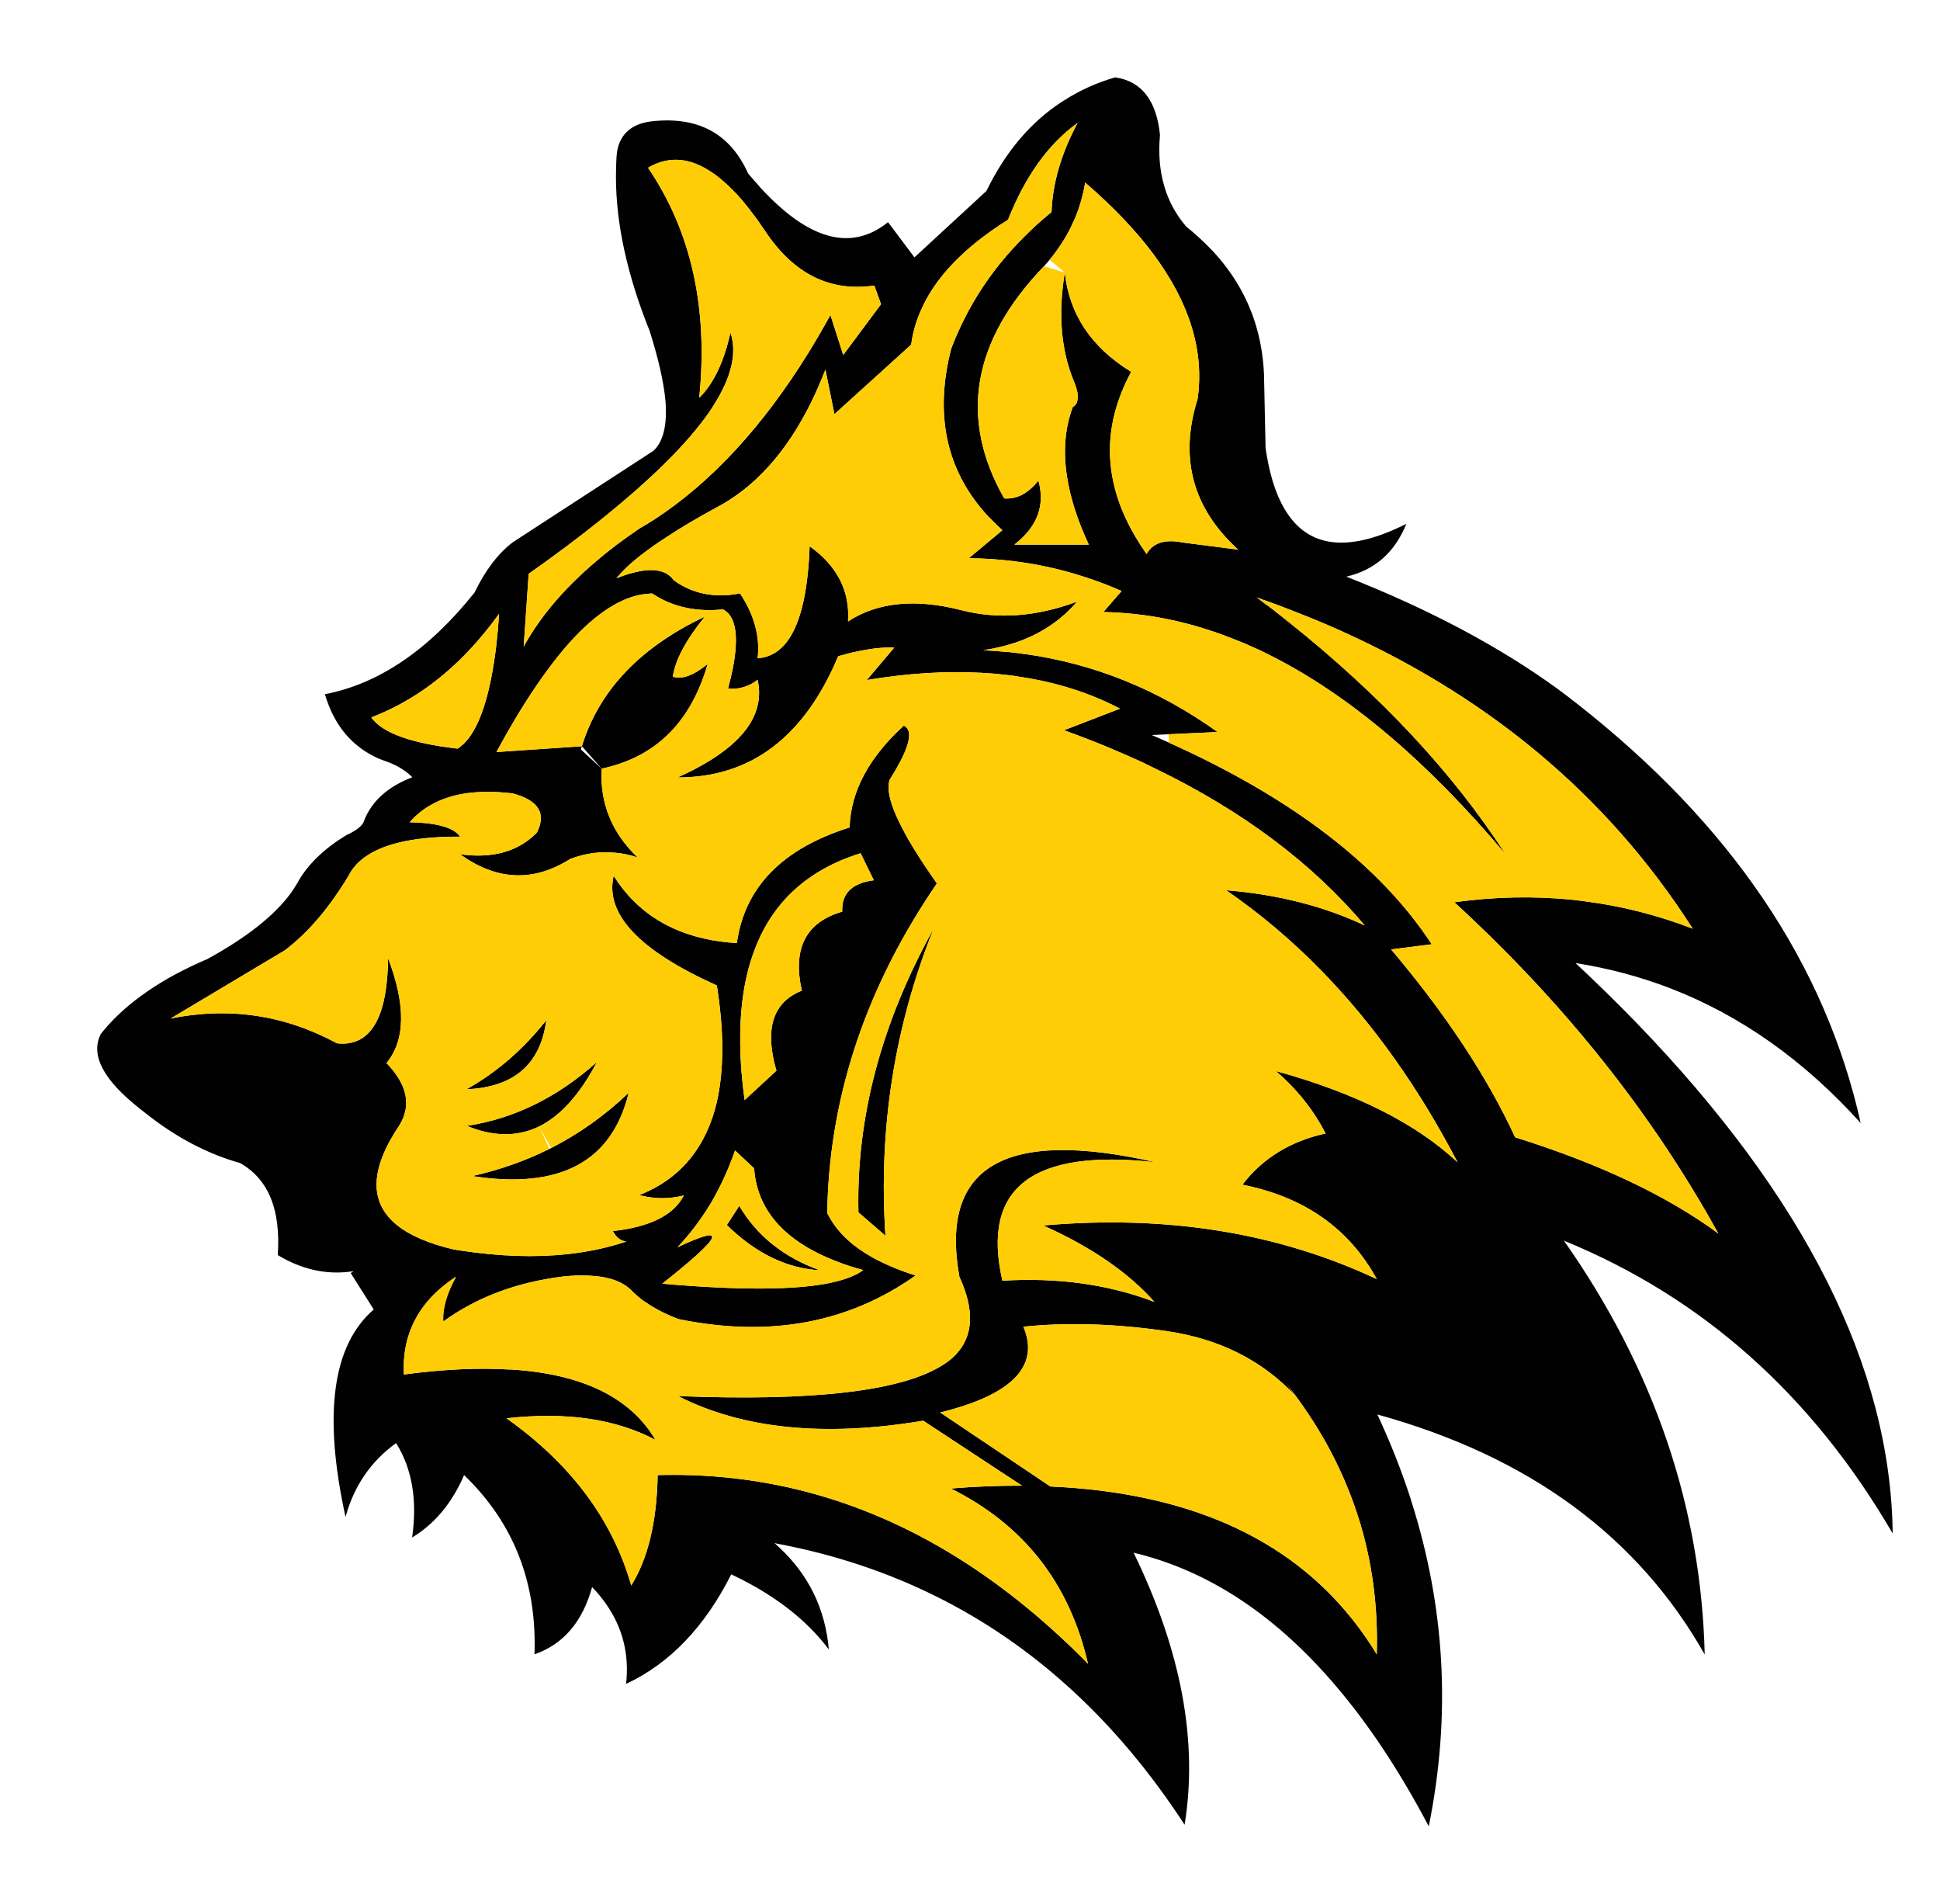 <?xml version="1.0" encoding="utf-8"?>
<!-- Generator: Adobe Illustrator 16.0.0, SVG Export Plug-In . SVG Version: 6.00 Build 0)  -->
<!DOCTYPE svg PUBLIC "-//W3C//DTD SVG 1.1//EN" "http://www.w3.org/Graphics/SVG/1.1/DTD/svg11.dtd">
<svg version="1.1" id="Layer_1" xmlns="http://www.w3.org/2000/svg" xmlns:xlink="http://www.w3.org/1999/xlink" x="0px" y="0px"
	 width="316.667px" height="310.667px" viewBox="0 0 316.667 310.667" enable-background="new 0 0 316.667 310.667"
	 xml:space="preserve">
<g>
	<path fill="#010101" d="M182.033,12.625c4.309,0.632,6.747,3.766,7.313,9.401c-0.545,6.027,0.893,11.022,4.309,14.982
		c0.696,0.544,1.36,1.11,1.992,1.698c6.723,6.049,10.282,13.502,10.674,22.36l0.26,12.078c0.066,0.413,0.131,0.815,0.196,1.207
		c0.697,4.09,1.861,7.301,3.493,9.628c3.83,5.55,10.26,6.05,19.291,1.502c-1.893,4.678-5.157,7.552-9.792,8.617
		c0.022,0,0.044,0.01,0.065,0.033c13.47,5.309,24.938,11.402,34.404,18.278c1.065,0.783,2.121,1.589,3.166,2.416
		c25.09,19.649,40.529,42.465,46.318,68.448c-9.205-10.206-19.541-17.529-31.01-21.968c-4.963-1.915-10.142-3.298-15.537-4.146
		c3.459,3.241,6.757,6.473,9.89,9.693c27.593,28.529,41.552,56.327,41.88,83.398c-13.166-22.609-31.054-38.539-53.662-47.787
		c14.73,20.979,22.391,43.488,22.979,67.533c-10.924-19.301-28.735-32.356-53.434-39.168c2.088,4.481,3.875,8.986,5.354,13.514
		c0.021,0.066,0.043,0.13,0.065,0.195c0.021,0.109,0.053,0.228,0.098,0.359c5.57,17.387,6.529,35.1,2.873,53.141
		c-4.658-8.836-9.641-16.387-14.95-22.654c-9.923-11.75-20.999-19.084-33.229-22c7.77,15.973,10.543,30.771,8.324,44.392
		c-5.57-8.551-11.794-15.961-18.671-22.228c-13.339-12.166-29.105-20.01-47.297-23.535c-0.13-0.021-0.261-0.043-0.392-0.064
		c-0.13-0.043-0.261-0.076-0.392-0.099c-0.066,0-0.13-0.011-0.196-0.032c0.044,0.043,0.099,0.088,0.163,0.131
		c0.087,0.086,0.175,0.174,0.262,0.26c0.087,0.066,0.185,0.154,0.293,0.262c4.853,4.482,7.572,10.054,8.16,16.713
		c-2.938-3.939-6.984-7.377-12.143-10.314c-0.108-0.064-0.217-0.121-0.327-0.164l-0.032-0.033c-1.088-0.608-2.23-1.196-3.428-1.762
		c-4.329,8.596-10.053,14.557-17.168,17.887c0.543-4.83-0.555-9.193-3.297-13.088c-0.652-0.937-1.403-1.84-2.251-2.711
		c-1.567,5.681-4.701,9.336-9.401,10.969c0.414-11.73-3.416-21.479-11.489-29.247c-1.98,4.569-4.81,7.965-8.487,10.185
		c0.87-6.093,0-11.229-2.611-15.406c-4.112,2.959-6.865,6.975-8.258,12.045c-3.677-16.734-2.143-28.019,4.602-33.851l-3.753-5.94
		l0.49-0.326c-0.196,0.021-0.402,0.054-0.621,0.098c-4.025,0.501-7.953-0.402-11.783-2.71c0.521-7.397-1.524-12.401-6.136-15.015
		c-5.268-1.479-10.326-4.125-15.179-7.932c-0.413-0.326-0.827-0.654-1.24-0.979c-5.941-4.68-8.052-8.727-6.333-12.143
		c0.174-0.219,0.349-0.436,0.522-0.654c3.851-4.568,9.478-8.432,16.875-11.586c6.398-3.503,10.936-7.083,13.612-10.739
		c0.392-0.544,0.739-1.078,1.045-1.6l0.064-0.098c0.022-0.044,0.044-0.087,0.065-0.131c0.023-0.043,0.043-0.087,0.066-0.13
		c1.632-2.829,4.254-5.343,7.866-7.541c0.436-0.195,0.815-0.391,1.142-0.587c1.001-0.587,1.578-1.174,1.73-1.762
		c1.24-3.177,3.863-5.538,7.866-7.083c-0.892-0.913-2.078-1.687-3.557-2.318c-0.283-0.109-0.577-0.217-0.882-0.326
		c-0.305-0.109-0.598-0.217-0.88-0.326c-4.461-1.915-7.443-5.441-8.944-10.576c8.813-1.698,16.952-7.226,24.415-16.582
		c1.785-3.677,3.873-6.419,6.267-8.226l22.948-14.917c1.61-1.5,2.263-4.211,1.958-8.128c-0.284-3.089-1.154-6.931-2.612-11.522
		c-0.151-0.347-0.293-0.696-0.424-1.044c-3.59-9.269-5.266-17.768-5.026-25.492c0-0.349,0.01-0.697,0.033-1.046
		c0.021-0.543,0.065-1.088,0.131-1.632c0.064-0.369,0.152-0.717,0.26-1.043c0.763-2.219,2.535-3.503,5.321-3.851
		c7.594-0.871,12.861,1.958,15.797,8.485c0.61,0.741,1.22,1.438,1.829,2.09v0.033c1.263,1.393,2.503,2.61,3.721,3.655
		c6.441,5.549,12.208,6.278,17.3,2.187l4.309,5.744l11.751-10.837c3.09-6.354,7.181-11.195,12.272-14.524h0.033
		c0.064-0.064,0.141-0.12,0.229-0.163c0.021-0.021,0.054-0.043,0.098-0.065l0.032-0.033h0.032
		C176.234,14.749,179.007,13.496,182.033,12.625z M167.181,38.641c1.371-1.393,2.85-2.73,4.439-4.015c0-0.065,0.01-0.13,0.031-0.196
		c0.197-4.656,1.611-9.443,4.244-14.362c-4.723,3.374-8.508,8.639-11.359,15.798c-7.16,4.483-11.903,9.423-14.232,14.82
		c-0.804,1.807-1.327,3.656-1.566,5.55l-12.534,11.357l-1.469-7.278c-0.74,1.893-1.522,3.688-2.35,5.386
		c-4.025,8.116-9.162,13.816-15.406,17.104c-3.177,1.719-5.931,3.351-8.258,4.896c-0.784,0.5-1.524,1-2.22,1.5
		c-2.655,1.872-4.613,3.592-5.876,5.158c3.766-1.479,6.508-1.719,8.227-0.718c0.412,0.24,0.771,0.566,1.077,0.978
		c0.064,0.066,0.141,0.132,0.228,0.197c2.459,1.719,5.278,2.492,8.455,2.317c0.696-0.064,1.424-0.163,2.186-0.293
		c2.33,3.524,3.287,7.05,2.873,10.575c2.286-0.152,4.114-1.403,5.485-3.753c1.762-3.024,2.763-7.866,3.002-14.524
		c4.505,3.22,6.595,7.311,6.269,12.271c4.831-3.154,11.01-3.764,18.541-1.827c5.94,1.523,12.218,1.055,18.833-1.403
		c-2.437,2.873-5.538,5.015-9.303,6.43c-1.85,0.674-3.851,1.174-6.006,1.5c1.328,0.066,2.645,0.165,3.951,0.294
		c0.064,0,0.129,0,0.195,0c0.848,0.087,1.708,0.196,2.578,0.326c0.021,0,0.055,0,0.099,0c11.338,1.588,21.815,5.832,31.435,12.729
		l-10.707,0.489c0.021,0,0.033,0.012,0.033,0.033c0.87,0.371,1.739,0.751,2.61,1.143c0.022,0,0.056,0.01,0.099,0.033l0.032,0.033
		c20.173,9.073,34.47,20.041,42.89,32.902l-6.627,0.848c8.901,10.512,15.646,20.729,20.238,30.65
		c0.066,0.021,0.131,0.043,0.196,0.064c13.644,4.286,24.633,9.499,32.968,15.635c-7.684-13.927-17.158-27.06-28.43-39.397
		l-0.033-0.033c-0.043-0.065-0.086-0.12-0.131-0.163c-0.043-0.021-0.075-0.044-0.098-0.066c-0.021-0.043-0.043-0.076-0.065-0.096
		c-0.021-0.023-0.043-0.033-0.063-0.033c-0.022-0.022-0.033-0.043-0.033-0.066c-4.461-4.852-9.205-9.584-14.231-14.198
		c6.593-0.915,13.067-1.045,19.422-0.392c0.609,0.065,1.22,0.142,1.828,0.229c6.007,0.761,11.892,2.252,17.658,4.471
		c-14.079-22-34.011-38.549-59.798-49.646c-1.785-0.761-3.58-1.492-5.387-2.188c-1.545-0.609-3.11-1.197-4.699-1.763h-0.033
		c-0.414-0.152-0.827-0.305-1.241-0.457c0.5,0.391,1.013,0.783,1.535,1.175c0.021,0,0.054,0.021,0.099,0.065h0.032
		c0.413,0.326,0.827,0.642,1.24,0.946c0.021,0.023,0.053,0.055,0.098,0.099c0.371,0.282,0.74,0.566,1.109,0.848
		c0.022,0.021,0.044,0.044,0.065,0.065l0.033,0.032c0.305,0.24,0.619,0.491,0.946,0.751c0.022,0.023,0.055,0.043,0.099,0.066
		l0.032,0.033c14.95,11.925,26.722,24.535,35.317,37.831c-12.752-15.145-25.504-25.939-38.256-32.38
		c-0.369-0.195-0.74-0.38-1.109-0.556c-0.436-0.194-0.85-0.391-1.241-0.586c-0.479-0.218-0.946-0.425-1.403-0.621
		c-0.521-0.24-1.043-0.458-1.566-0.653c-6.441-2.656-12.872-4.188-19.291-4.604c-0.914-0.064-1.84-0.108-2.775-0.129l2.971-3.428
		c-1.979-0.871-3.982-1.632-6.006-2.284c-3.852-1.263-7.802-2.133-11.849-2.612c-2.329-0.283-4.69-0.436-7.083-0.456l5.482-4.571
		c-0.717-0.652-1.402-1.316-2.055-1.991c-0.131-0.131-0.262-0.261-0.392-0.391c-0.021-0.022-0.033-0.044-0.033-0.066
		c-0.021-0.022-0.043-0.043-0.063-0.066c-0.065-0.065-0.131-0.13-0.196-0.196l-0.032-0.033c-6.463-7.289-8.324-16.255-5.582-26.896
		c2.61-6.854,6.561-12.915,11.848-18.182c0-0.021,0.011-0.043,0.033-0.065h0.027V38.641z M174.951,36.749l-0.033,0.032
		c-0.043,0.088-0.076,0.175-0.098,0.262c-0.938,1.872-2.1,3.656-3.492,5.353c-0.283,0.349-0.588,0.698-0.914,1.045
		c-11.751,12.208-13.917,24.839-6.496,37.896c2.023,0.174,3.885-0.794,5.582-2.905c1.108,3.982-0.131,7.41-3.722,10.282
		c-0.065,0.065-0.131,0.12-0.196,0.163h12.143c-1.85-3.96-3.035-7.66-3.557-11.097c-0.652-4.156-0.338-7.944,0.946-11.36
		c0.261-0.152,0.456-0.348,0.587-0.587c0.065-0.108,0.108-0.229,0.131-0.359c0.239-0.784,0.043-1.905-0.588-3.361
		c-2.066-5.093-2.546-10.967-1.437-17.626c0.741,6.832,4.353,12.229,10.837,16.19c-1.197,2.219-2.09,4.451-2.676,6.692
		c-1.981,7.66-0.252,15.34,5.189,23.044c0.805-1.458,2.23-2.154,4.275-2.09c0.544,0.022,1.132,0.099,1.763,0.229l8.911,1.143
		c-7.441-6.768-9.65-14.961-6.626-24.58c1.131-7.834-1.317-15.776-7.344-23.829c-2.873-3.807-6.539-7.637-11-11.489
		c-0.371,2.198-0.991,4.288-1.861,6.267c-0.044,0.066-0.087,0.142-0.131,0.229c-0.043,0.109-0.086,0.218-0.131,0.327
		C174.972,36.661,174.951,36.704,174.951,36.749z M166.692,110.484c-0.851-0.152-1.698-0.272-2.547-0.359
		c-1.284-0.152-2.578-0.261-3.886-0.326c-5.831-0.326-12.086,0.065-18.768,1.174l4.473-5.287c-1.829-0.087-3.982,0.151-6.462,0.718
		c-0.023,0-0.044,0-0.066,0c-0.828,0.196-1.698,0.425-2.612,0.685c-5.549,13.209-14.285,19.803-26.21,19.781
		c10.054-4.525,14.405-9.835,13.056-15.928c-1.457,1.11-3.068,1.587-4.831,1.436c0.305-1.176,0.567-2.274,0.784-3.296
		c1.023-5.354,0.489-8.563-1.599-9.63c-0.066,0-0.131,0-0.197,0c-0.957,0.109-1.882,0.142-2.775,0.099
		c-3.111-0.109-5.918-0.968-8.421-2.579c-0.086-0.043-0.152-0.087-0.195-0.13c-0.131,0-0.25,0.011-0.359,0.033
		c-1.371,0.064-2.763,0.402-4.179,1.011c-4.265,1.829-8.726,6.04-13.381,12.633c-2.439,3.417-4.93,7.486-7.476,12.207l13.938-0.945
		c-0.066,0.174-0.121,0.348-0.164,0.521l3.395,3.134c-0.306,5.636,1.653,10.467,5.875,14.493c-1.153-0.392-2.317-0.643-3.492-0.751
		c-2.481-0.283-4.973,0.043-7.475,0.979c-0.239,0.131-0.479,0.271-0.718,0.424c-5.767,3.374-11.533,2.981-17.3-1.175
		c5.31,0.74,9.488-0.435,12.534-3.525c1.589-3.134,0.284-5.266-3.917-6.397c-1.436-0.175-2.796-0.262-4.079-0.262
		c-1.306,0-2.547,0.087-3.721,0.262c-2.09,0.326-3.938,0.946-5.548,1.86c-1.329,0.74-2.492,1.688-3.493,2.841
		c4.482,0.086,7.224,0.869,8.225,2.35c-0.043,0-0.076,0-0.098,0c-6.811-0.022-11.794,0.979-14.949,3.002
		c-1.436,0.914-2.493,2.045-3.167,3.395c-3.156,5.244-6.615,9.292-10.38,12.143l-18.638,11.129
		c9.576-1.914,18.617-0.565,27.125,4.047c0.326,0.043,0.653,0.065,0.979,0.065c4.809-0.065,7.269-4.711,7.378-13.938
		c2.914,7.662,2.828,13.363-0.262,17.104c3.416,3.524,4.112,6.92,2.088,10.185c-4.787,7.115-4.939,12.513-0.456,16.189
		c2.089,1.719,5.201,3.068,9.334,4.047c0.349,0.066,0.696,0.121,1.045,0.163h0.033c6.354,0.979,12.218,1.177,17.593,0.587
		c3.374-0.369,6.55-1.054,9.531-2.055c-0.914-0.066-1.653-0.633-2.218-1.698c6.092-0.675,9.954-2.612,11.586-5.812
		c-2.437,0.611-4.863,0.589-7.278-0.063c1.872-0.739,3.547-1.665,5.027-2.774c4.047-3.069,6.658-7.508,7.833-13.318
		c0.501-2.589,0.73-5.439,0.687-8.553c-0.044-2.938-0.337-6.125-0.882-9.563c-12.686-5.702-18.3-11.664-16.842-17.887
		c3.852,6.114,9.716,9.694,17.593,10.738c0.828,0.109,1.665,0.186,2.514,0.229c1.284-9.118,7.42-15.406,18.409-18.866
		c0.174-5.854,3.123-11.392,8.846-16.614c0.021,0,0.043,0.01,0.066,0.032c1.522,0.805,0.881,3.493-1.927,8.063
		c-0.151,0.24-0.303,0.49-0.456,0.751c-0.371,1.11-0.153,2.719,0.652,4.831c0.37,0.937,0.86,1.992,1.469,3.167
		c0.631,1.24,1.426,2.611,2.384,4.113c0.914,1.457,1.969,3.035,3.166,4.731c0,0.023,0.012,0.044,0.033,0.066
		c-0.021,0.023-0.033,0.043-0.033,0.066c-11.316,16.56-17.256,33.99-17.822,52.291c-0.021,0.479-0.033,0.957-0.033,1.436
		c0.066,0.131,0.132,0.25,0.196,0.359c1.372,2.633,3.699,4.885,6.986,6.756c0.108,0.064,0.239,0.142,0.391,0.229
		c0.043,0.021,0.088,0.043,0.131,0.063c0.718,0.393,1.479,0.762,2.285,1.11c1.35,0.608,2.829,1.164,4.439,1.665
		c-10.988,7.791-23.893,10.163-38.713,7.115c-2.067-0.782-3.862-1.708-5.386-2.773c-0.064-0.021-0.12-0.055-0.163-0.099
		c-0.022-0.021-0.054-0.043-0.097-0.063c-0.065-0.043-0.131-0.088-0.196-0.131c-0.567-0.437-1.1-0.893-1.599-1.371
		c-1.437-1.609-3.787-2.494-7.051-2.645c-1.001-0.066-2.079-0.055-3.231,0.033l-1.077,0.097c-7.595,0.937-14.124,3.384-19.586,7.345
		c-0.129-2.111,0.567-4.549,2.09-7.312c-3.46,2.262-5.864,4.972-7.213,8.127c-1.023,2.351-1.458,4.961-1.306,7.834
		c6.397-0.849,12.109-1.122,17.137-0.815c0.13,0,0.261,0,0.392,0c11.62,0.738,19.464,4.568,23.533,11.489
		c-6.485-3.438-14.59-4.614-24.317-3.526c10.488,7.422,17.277,16.519,20.368,27.289c2.742-4.416,4.178-10.424,4.309-18.019
		c7.116-0.194,14.046,0.437,20.793,1.896c0.043,0,0.108,0.01,0.196,0.03c0.086,0.022,0.174,0.046,0.26,0.065
		c0.13,0.021,0.272,0.055,0.425,0.098c0.131,0.021,0.272,0.057,0.424,0.1c0.131,0.043,0.272,0.076,0.425,0.097
		c17.146,4.092,33.054,13.59,47.721,28.495c-3.025-13.143-10.489-22.674-22.393-28.592c4.004-0.326,7.877-0.479,11.622-0.459
		L150.7,231.845c-16.102,2.697-29.441,1.359-40.017-4.016c22.26,0.871,36.688-0.836,43.281-5.123
		c0.588-0.371,1.11-0.762,1.568-1.176c3.133-2.873,3.646-6.91,1.534-12.109c-0.152-0.348-0.305-0.697-0.457-1.045
		c-3.264-18.082,7.421-24.316,32.055-18.703c-20.173-2.262-28.52,4.178-25.037,19.324c9.074-0.545,17.344,0.608,24.809,3.459
		c-4.266-4.81-10.314-8.965-18.148-12.469c20.106-1.763,38.256,1.152,54.445,8.748c-4.525-8.27-11.838-13.404-21.936-15.406
		c3.309-4.31,7.834-7.096,13.58-8.357c-1.938-3.784-4.637-7.18-8.096-10.184c12.969,3.569,22.85,8.531,29.639,14.885
		c-6.354-12.186-13.774-22.62-22.262-31.303c-4.83-4.94-9.998-9.302-15.504-13.088c8.378,0.674,15.918,2.589,22.62,5.745
		c-8.573-10.163-19.922-18.67-34.045-25.525c-0.849-0.415-1.696-0.828-2.546-1.24c-1.871-0.85-3.775-1.676-5.713-2.481
		c-2.219-0.914-4.481-1.785-6.788-2.612l9.14-3.525C177.942,113.096,172.567,111.376,166.692,110.484z M209.91,225.74l1.469,1.959
		c-5.375-5.701-12.295-9.183-20.76-10.445c-8.443-1.239-16.3-1.489-23.568-0.75c2.699,6.44-1.827,11.108-13.578,14.002
		l17.984,12.078c5.506,0.24,10.664,0.871,15.471,1.894c17.062,3.612,29.66,12.11,37.8,25.493c0.239-7.9-0.783-15.418-3.067-22.555
		c-1.351-4.179-3.113-8.215-5.289-12.11c-0.043-0.065-0.076-0.12-0.098-0.163c-1.652-2.916-3.547-5.768-5.68-8.553h-0.032
		c0-0.021-0.011-0.043-0.032-0.064C210.333,226.261,210.126,226.001,209.91,225.74z M123.573,35.802
		c-0.805-1.11-1.589-2.122-2.351-3.036c-0.609-0.718-1.218-1.372-1.829-1.958c-4.809-4.81-9.345-5.953-13.61-3.428
		c7.05,10.379,9.835,22.892,8.355,37.537c2.329-2.285,4.025-5.832,5.092-10.642c1.11,3.308,0.186,7.28-2.775,11.914
		c-0.043,0.066-0.087,0.131-0.13,0.197l-0.033,0.032v0.033c-0.196,0.283-0.391,0.577-0.587,0.882
		c-1.762,2.523-4.112,5.243-7.05,8.161c-0.022,0-0.032,0.01-0.032,0.032c-0.022,0.022-0.044,0.044-0.066,0.065
		c-3.023,2.981-6.646,6.158-10.868,9.531c-3.396,2.72-7.193,5.561-11.393,8.52l-0.814,11.881c2.632-4.81,6.539-9.423,11.716-13.84
		c1.066-0.914,2.198-1.829,3.396-2.742c1.197-0.893,2.448-1.784,3.753-2.676c0.827-0.478,1.653-0.979,2.481-1.502
		c9.269-6.049,17.647-15.112,25.132-27.189c1.219-1.98,2.416-4.037,3.591-6.17l2.09,6.528l6.169-8.29l-1.078-3.003l-0.032-0.033
		c-2.287,0.327-4.429,0.261-6.431-0.196c-4.46-1.022-8.29-3.982-11.49-8.878C124.367,36.943,123.964,36.367,123.573,35.802z
		 M137.478,148.773c0-0.022,0-0.044,0-0.065c-0.109-2.916,1.61-4.604,5.157-5.059l-2.155-4.406
		c-8.617,2.676-14.395,7.953-17.333,15.831c-1.609,4.243-2.382,9.236-2.317,14.981c-0.021,0.087-0.021,0.185,0,0.294
		c0.022,2.871,0.261,5.93,0.718,9.172l5.19-4.798c-0.5-1.698-0.783-3.243-0.849-4.636c-0.239-4.199,1.425-7.008,4.994-8.422
		C129.34,154.789,131.538,150.492,137.478,148.773z M115.511,108.363c-0.24,0.848-0.511,1.675-0.816,2.48
		c-2.981,8.031-8.476,12.894-16.483,14.591l-3.231-3.655c2.806-9.097,9.498-16.147,20.073-21.152
		c-3.089,3.808-4.831,7.072-5.222,9.793C111.267,110.942,113.161,110.256,115.511,108.363z M81.042,105.034
		c0.174-1.524,0.315-3.145,0.424-4.865c-0.784,1.089-1.588,2.133-2.416,3.134c-5.33,6.506-11.479,11.097-18.441,13.775
		c0.892,1.261,2.513,2.317,4.864,3.166c2.349,0.848,5.429,1.49,9.236,1.926c0.631-0.414,1.219-0.968,1.763-1.665
		C78.647,117.677,80.17,112.52,81.042,105.034z M87.994,183.83c-3.546,1.719-7.476,1.687-11.783-0.099
		c7.703-1.174,14.776-4.646,21.216-10.412C94.664,178.583,91.519,182.087,87.994,183.83z M123.084,190.651l-3.101-2.905
		c-1.132,3.242-2.537,6.256-4.211,9.041c-0.065,0.066-0.108,0.131-0.13,0.196c-0.043,0.021-0.064,0.054-0.064,0.097
		c-1.459,2.33-3.124,4.483-4.996,6.463c8.314-3.916,7.486-1.937-2.48,5.941c12.665,1.109,21.869,1.057,27.614-0.164
		c0.022-0.021,0.044-0.033,0.065-0.033c2.242-0.479,3.949-1.152,5.125-2.021c-1.611-0.436-3.102-0.926-4.472-1.469
		c-1.741-0.676-3.307-1.426-4.7-2.254c-0.043-0.021-0.086-0.043-0.131-0.064c-0.043-0.043-0.086-0.076-0.13-0.098
		c-0.021-0.021-0.043-0.033-0.064-0.033C126.249,200.193,123.474,195.96,123.084,190.651z M118.644,199.919l2.024-3.131
		c2.895,4.896,7.279,8.399,13.154,10.51C128.425,206.994,123.366,204.535,118.644,199.919z M140.221,197.931l-0.099-0.066
		c-0.369-15.451,3.72-30.89,12.273-46.318c-6.397,15.93-9.02,32.63-7.866,50.104L140.221,197.931z M89.691,187.485
		c0.022-0.022,0.043-0.032,0.066-0.032c0.064-0.043,0.129-0.076,0.195-0.099c4.569-2.329,8.791-5.331,12.665-9.011
		c-2.741,11.273-11.251,15.8-25.526,13.58C81.553,190.923,85.752,189.444,89.691,187.485z M76.145,177.759
		c4.918-2.743,9.26-6.496,13.024-11.264C88.234,173.677,83.893,177.431,76.145,177.759z"/>
	<path fill="#FFCD05" d="M175.146,36.291c0.044-0.086,0.087-0.163,0.131-0.229c0.87-1.979,1.49-4.069,1.861-6.267
		c4.461,3.852,8.127,7.682,11,11.489c6.027,8.052,8.475,15.995,7.344,23.829c-3.025,9.618-0.816,17.812,6.626,24.58l-8.911-1.143
		c-0.631-0.129-1.218-0.206-1.763-0.229c-2.045-0.064-3.472,0.631-4.274,2.09c-5.441-7.705-7.172-15.385-5.191-23.044
		c0.587-2.241,1.48-4.473,2.677-6.692c-6.485-3.961-10.097-9.358-10.837-16.19l-2.48-2.09c1.394-1.696,2.557-3.481,3.493-5.353
		c0.021-0.086,0.054-0.174,0.099-0.262l0.033-0.032c0-0.044,0.021-0.088,0.063-0.131C175.06,36.509,175.103,36.4,175.146,36.291z
		 M167.181,38.641h-0.032c-0.022,0.022-0.032,0.044-0.032,0.065c-5.289,5.267-9.239,11.327-11.849,18.182
		c-2.742,10.641-0.881,19.606,5.582,26.896l0.032,0.033c0.066,0.065,0.131,0.131,0.195,0.196c0.021,0.022,0.043,0.043,0.064,0.066
		c0,0.021,0.012,0.043,0.033,0.066c0.13,0.13,0.261,0.26,0.392,0.391c0.651,0.674,1.338,1.339,2.056,1.991l-5.483,4.571
		c2.394,0.021,4.755,0.173,7.083,0.456c4.047,0.479,7.996,1.349,11.849,2.612c2.022,0.652,4.026,1.414,6.007,2.284l-2.972,3.428
		c0.937,0.021,1.86,0.065,2.774,0.129c6.42,0.415,12.85,1.948,19.291,4.604c0.522,0.195,1.045,0.413,1.567,0.653
		c0.456,0.195,0.925,0.402,1.403,0.621c0.393,0.195,0.806,0.392,1.24,0.586c0.369,0.175,0.74,0.36,1.109,0.556
		c12.752,6.441,25.504,17.235,38.258,32.38c-8.597-13.296-20.369-25.906-35.318-37.831l-0.033-0.033
		c-0.043-0.022-0.076-0.043-0.098-0.066c-0.327-0.26-0.643-0.511-0.946-0.751l-0.033-0.032c-0.022-0.021-0.043-0.044-0.065-0.065
		c-0.369-0.282-0.738-0.565-1.109-0.848c-0.044-0.044-0.077-0.076-0.098-0.099c-0.414-0.305-0.828-0.621-1.24-0.946h-0.033
		c-0.043-0.043-0.077-0.065-0.098-0.065c-0.521-0.392-1.035-0.784-1.535-1.175c0.414,0.151,0.826,0.304,1.24,0.457h0.033
		c1.588,0.566,3.154,1.154,4.7,1.763c1.806,0.696,3.601,1.426,5.386,2.188c25.787,11.097,45.721,27.646,59.799,49.646
		c-5.768-2.219-11.652-3.71-17.658-4.471c-0.609-0.087-1.219-0.163-1.828-0.229c-6.354-0.653-12.829-0.522-19.422,0.392
		c5.025,4.613,9.771,9.345,14.23,14.198c0,0.022,0.012,0.044,0.033,0.065c0.021,0,0.043,0.012,0.064,0.033
		c0.023,0.021,0.044,0.055,0.066,0.098c0.021,0.021,0.053,0.043,0.096,0.066c0.045,0.043,0.088,0.098,0.132,0.162l0.032,0.033
		c11.271,12.338,20.748,25.471,28.431,39.396c-8.334-6.135-19.324-11.348-32.968-15.633c-0.065-0.022-0.131-0.043-0.196-0.065
		c-4.591-9.923-11.336-20.14-20.238-30.65l6.626-0.848c-8.42-12.861-22.717-23.829-42.889-32.902l-0.064-1.372l7.996-0.36
		c-9.619-6.897-20.096-11.141-31.434-12.729c-0.044,0-0.077,0-0.098,0c-0.871-0.13-1.731-0.239-2.58-0.326c-0.065,0-0.129,0-0.194,0
		c-1.308-0.129-2.623-0.229-3.951-0.294c2.155-0.326,4.156-0.826,6.006-1.5c3.765-1.416,6.866-3.558,9.304-6.43
		c-6.615,2.458-12.894,2.927-18.833,1.403c-7.53-1.938-13.71-1.327-18.541,1.827c0.326-4.96-1.764-9.051-6.269-12.271
		c-0.239,6.659-1.24,11.5-3.002,14.524c-1.371,2.351-3.199,3.601-5.485,3.753c0.415-3.524-0.543-7.05-2.873-10.575
		c-0.761,0.13-1.49,0.229-2.186,0.293c-3.177,0.175-5.996-0.598-8.455-2.317c-0.087-0.065-0.163-0.131-0.228-0.197
		c-0.305-0.412-0.665-0.738-1.077-0.978c-1.719-1.001-4.461-0.761-8.227,0.718c1.263-1.566,3.221-3.287,5.876-5.158
		c0.696-0.5,1.436-1.001,2.22-1.5c2.328-1.545,5.081-3.178,8.258-4.896c6.244-3.287,11.38-8.988,15.406-17.104
		c0.828-1.698,1.61-3.493,2.35-5.386l1.469,7.278l12.534-11.357c0.239-1.894,0.762-3.743,1.566-5.55
		c2.33-5.396,7.073-10.336,14.233-14.82c2.851-7.159,6.638-12.424,11.359-15.798c-2.632,4.918-4.048,9.706-4.244,14.362
		c-0.021,0.065-0.032,0.131-0.032,0.196C170.031,35.911,168.552,37.249,167.181,38.641z M173.807,44.484
		c-1.11,6.66-0.632,12.534,1.437,17.626c0.631,1.457,0.827,2.578,0.588,3.361c-0.022,0.13-0.065,0.25-0.131,0.359
		c-0.131,0.24-0.326,0.435-0.586,0.587c-1.287,3.417-1.601,7.204-0.947,11.36c0.521,3.437,1.707,7.137,3.557,11.097h-12.143
		c0.064-0.043,0.131-0.098,0.196-0.163c3.591-2.873,4.831-6.3,3.722-10.282c-1.697,2.111-3.559,3.079-5.582,2.905
		c-7.419-13.057-5.255-25.688,6.496-37.896L173.807,44.484z M166.692,110.484c5.875,0.892,11.25,2.612,16.124,5.158l-9.141,3.525
		c2.308,0.827,4.57,1.698,6.789,2.612c1.938,0.805,3.842,1.631,5.713,2.481c0.85,0.412,1.697,0.826,2.546,1.24
		c14.123,6.854,25.471,15.362,34.045,25.525c-6.702-3.156-14.242-5.07-22.62-5.745c5.505,3.786,10.674,8.147,15.504,13.088
		c8.487,8.682,15.908,19.116,22.262,31.303c-6.789-6.354-16.67-11.314-29.639-14.885c3.458,3.002,6.158,6.398,8.096,10.184
		c-5.746,1.263-10.271,4.049-13.58,8.357c10.098,2,17.41,7.137,21.936,15.405c-16.189-7.594-34.339-10.509-54.445-8.748
		c7.834,3.503,13.883,7.66,18.148,12.47c-7.465-2.851-15.734-4.004-24.809-3.459c-3.481-15.146,4.864-21.586,25.037-19.324
		c-24.634-5.613-35.319,0.621-32.055,18.703c0.152,0.348,0.305,0.696,0.457,1.045c2.111,5.199,1.6,9.238-1.534,12.109
		c-0.458,0.413-0.979,0.805-1.568,1.176c-6.593,4.287-21.021,5.994-43.281,5.123c10.575,5.375,23.915,6.713,40.017,4.016
		l16.126,10.607c-3.742-0.021-7.615,0.131-11.622,0.459c11.904,5.918,19.368,15.448,22.393,28.592
		c-14.668-14.906-30.575-24.403-47.721-28.496c-0.153-0.021-0.294-0.053-0.425-0.096c-0.151-0.043-0.293-0.076-0.424-0.1
		c-0.152-0.043-0.294-0.076-0.425-0.098c-0.086-0.021-0.174-0.043-0.26-0.065c-0.087-0.021-0.152-0.03-0.196-0.03
		c-6.747-1.459-13.677-2.091-20.793-1.896c-0.131,7.595-1.566,13.602-4.309,18.02c-3.091-10.771-9.88-19.867-20.368-27.289
		c9.727-1.088,17.832,0.088,24.317,3.526c-4.069-6.921-11.914-10.75-23.533-11.49c-0.131,0-0.262,0-0.392,0
		c-5.027-0.306-10.739-0.032-17.137,0.815c-0.153-2.873,0.282-5.482,1.306-7.834c1.35-3.154,3.753-5.864,7.213-8.127
		c-1.522,2.763-2.219,5.201-2.09,7.312c5.462-3.96,11.991-6.407,19.586-7.344l1.077-0.097c1.152-0.088,2.23-0.1,3.231-0.033
		c3.264,0.15,5.614,1.033,7.051,2.644c0.5,0.479,1.032,0.935,1.599,1.371c0.065,0.043,0.131,0.089,0.196,0.132
		c0.043,0.02,0.075,0.043,0.097,0.063c0.043,0.045,0.099,0.076,0.163,0.1c1.523,1.064,3.319,1.991,5.386,2.773
		c14.82,3.048,27.725,0.675,38.713-7.115c-1.61-0.501-3.089-1.057-4.439-1.665c-0.806-0.349-1.567-0.718-2.285-1.11
		c-0.043-0.021-0.087-0.043-0.131-0.063c-0.151-0.089-0.283-0.165-0.391-0.229c-3.287-1.871-5.614-4.125-6.986-6.757
		c-0.064-0.108-0.13-0.228-0.196-0.358c0-0.479,0.012-0.957,0.033-1.437c0.566-18.3,6.506-35.729,17.822-52.29
		c0-0.022,0.012-0.043,0.033-0.066c-0.021-0.021-0.033-0.043-0.033-0.066c-1.196-1.696-2.252-3.275-3.166-4.731
		c-0.958-1.502-1.752-2.873-2.384-4.113c-0.609-1.175-1.099-2.23-1.469-3.167c-0.805-2.111-1.022-3.721-0.652-4.831
		c0.153-0.261,0.305-0.511,0.456-0.751c2.808-4.569,3.449-7.257,1.927-8.063c-0.022-0.022-0.044-0.032-0.066-0.032
		c-5.723,5.223-8.672,10.761-8.846,16.614c-10.989,3.46-17.125,9.748-18.409,18.866c-0.849-0.043-1.686-0.12-2.514-0.229
		c-7.877-1.044-13.741-4.624-17.593-10.738c-1.458,6.223,4.156,12.186,16.842,17.887c0.545,3.438,0.838,6.625,0.882,9.563
		c0.044,3.112-0.185,5.963-0.687,8.553c-1.175,5.811-3.786,10.248-7.833,13.318c-1.479,1.109-3.155,2.035-5.027,2.774
		c2.416,0.651,4.841,0.675,7.278,0.063c-1.632,3.199-5.494,5.137-11.586,5.812c0.564,1.065,1.304,1.632,2.218,1.698
		c-2.98,1-6.157,1.686-9.531,2.055c-5.375,0.588-11.239,0.393-17.593-0.587h-0.033c-0.349-0.042-0.696-0.097-1.045-0.163
		c-4.134-0.979-7.246-2.328-9.334-4.047c-4.483-3.678-4.331-9.075,0.456-16.189c2.024-3.265,1.328-6.66-2.088-10.185
		c3.09-3.743,3.176-9.442,0.262-17.104c-0.109,9.228-2.569,13.873-7.378,13.938c-0.326,0-0.653-0.022-0.979-0.065
		c-8.508-4.613-17.549-5.961-27.125-4.047l18.638-11.13c3.765-2.851,7.224-6.899,10.38-12.143c0.674-1.35,1.731-2.481,3.167-3.395
		c3.155-2.023,8.139-3.025,14.949-3.002c0.021,0,0.055,0,0.098,0c-1.001-1.481-3.743-2.264-8.225-2.35
		c1.001-1.153,2.165-2.101,3.493-2.841c1.61-0.914,3.458-1.534,5.548-1.86c1.174-0.175,2.416-0.262,3.721-0.262
		c1.283,0,2.644,0.087,4.079,0.262c4.201,1.131,5.506,3.263,3.917,6.397c-3.046,3.09-7.224,4.265-12.534,3.525
		c5.767,4.156,11.533,4.548,17.3,1.175c0.24-0.153,0.479-0.293,0.718-0.424c2.502-0.936,4.994-1.262,7.475-0.979
		c1.175,0.108,2.339,0.359,3.492,0.751c-4.222-4.026-6.181-8.857-5.875-14.493c8.008-1.697,13.502-6.56,16.483-14.591
		c0.305-0.805,0.577-1.632,0.816-2.48c-2.35,1.893-4.244,2.579-5.68,2.057c0.392-2.722,2.133-5.986,5.222-9.793
		c-10.575,5.005-17.267,12.055-20.073,21.152l-13.938,0.945c2.546-4.721,5.037-8.79,7.476-12.207
		c4.655-6.593,9.117-10.804,13.381-12.633c1.416-0.608,2.808-0.946,4.179-1.011c0.109-0.022,0.229-0.033,0.359-0.033
		c0.043,0.043,0.109,0.087,0.195,0.13c2.503,1.611,5.31,2.47,8.421,2.579c0.893,0.043,1.818,0.011,2.775-0.099
		c0.066,0,0.131,0,0.197,0c2.088,1.067,2.622,4.277,1.599,9.63c-0.217,1.022-0.479,2.121-0.784,3.296
		c1.763,0.151,3.374-0.326,4.831-1.436c1.35,6.093-3.002,11.403-13.056,15.928c11.925,0.022,20.662-6.572,26.21-19.781
		c0.914-0.26,1.784-0.489,2.612-0.685c0.021,0,0.043,0,0.066,0c2.48-0.566,4.634-0.805,6.462-0.718l-4.473,5.287
		c6.681-1.109,12.937-1.5,18.769-1.174c1.307,0.065,2.601,0.174,3.885,0.326C164.996,110.212,165.843,110.332,166.692,110.484z
		 M123.573,35.802c0.391,0.564,0.793,1.141,1.207,1.729c3.2,4.896,7.03,7.854,11.49,8.878c2.002,0.457,4.145,0.523,6.431,0.196
		l0.032,0.033l1.078,3.003l-6.169,8.29l-2.09-6.528c-1.175,2.133-2.372,4.189-3.591,6.17c-7.485,12.077-15.863,21.14-25.132,27.188
		c-0.828,0.522-1.655,1.024-2.481,1.502c-1.306,0.892-2.557,1.784-3.753,2.676c-1.198,0.914-2.329,1.829-3.396,2.742
		c-5.178,4.417-9.084,9.03-11.716,13.84l0.814-11.881c4.199-2.959,7.997-5.8,11.393-8.52c4.222-3.373,7.845-6.549,10.868-9.531
		c0.022-0.021,0.044-0.043,0.066-0.065c0-0.021,0.01-0.032,0.032-0.032c2.938-2.917,5.289-5.637,7.05-8.161
		c0.197-0.305,0.392-0.599,0.587-0.882v-0.033l0.033-0.032c0.043-0.066,0.087-0.131,0.13-0.197c2.96-4.634,3.885-8.606,2.775-11.914
		c-1.067,4.81-2.763,8.357-5.092,10.642c1.479-14.645-1.305-27.158-8.355-37.537c4.265-2.525,8.801-1.382,13.61,3.428
		c0.61,0.586,1.219,1.24,1.829,1.958C121.984,33.681,122.768,34.692,123.573,35.802z M209.91,225.74
		c0.217,0.262,0.424,0.522,0.619,0.783c0.021,0.021,0.032,0.044,0.032,0.064h0.032c2.133,2.785,4.027,5.637,5.68,8.553
		c0.021,0.043,0.055,0.097,0.098,0.162c2.176,3.896,3.938,7.933,5.289,12.111c2.285,7.137,3.307,14.654,3.067,22.555
		c-8.14-13.383-20.738-21.881-37.799-25.493c-4.808-1.022-9.966-1.653-15.472-1.894l-17.984-12.078
		c11.751-2.894,16.275-7.562,13.578-14.002c7.269-0.739,15.125-0.489,23.568,0.75c8.465,1.263,15.385,4.744,20.76,10.445
		L209.91,225.74z M81.042,105.034c-0.871,7.485-2.395,12.643-4.57,15.471c-0.543,0.697-1.131,1.251-1.763,1.665
		c-3.807-0.436-6.887-1.078-9.236-1.926c-2.351-0.848-3.972-1.904-4.864-3.166c6.963-2.678,13.111-7.269,18.441-13.775
		c0.828-1.001,1.632-2.045,2.416-3.134C81.357,101.889,81.216,103.51,81.042,105.034z M137.478,148.773
		c-5.94,1.719-8.138,6.016-6.594,12.893c-3.568,1.414-5.233,4.223-4.994,8.422c0.066,1.393,0.348,2.938,0.849,4.636l-5.19,4.798
		c-0.457-3.242-0.696-6.3-0.718-9.172c-0.021-0.109-0.021-0.208,0-0.294c-0.065-5.746,0.708-10.738,2.317-14.981
		c2.938-7.878,8.716-13.154,17.333-15.831l2.155,4.406c-3.547,0.456-5.267,2.143-5.157,5.059
		C137.478,148.729,137.478,148.75,137.478,148.773z M89.953,187.354l-1.958-3.524c3.525-1.742,6.67-5.246,9.433-10.512
		c-6.44,5.768-13.513,9.238-21.216,10.412c4.308,1.785,8.237,1.818,11.783,0.1l1.697,3.655c-3.939,1.958-8.139,3.438-12.6,4.438
		c14.275,2.221,22.785-2.307,25.526-13.58C98.743,182.023,94.522,185.026,89.953,187.354z M140.221,197.931l4.308,3.72
		c-1.153-17.474,1.469-34.174,7.866-50.104c-8.553,15.429-12.642,30.869-12.273,46.318L140.221,197.931z M118.644,199.919
		c4.723,4.615,9.782,7.074,15.179,7.379c-5.875-2.111-10.26-5.615-13.154-10.512L118.644,199.919z M123.084,190.651
		c0.39,5.31,3.165,9.542,8.323,12.697c0.021,0,0.043,0.012,0.064,0.032c0.044,0.022,0.087,0.056,0.13,0.099
		c0.045,0.021,0.088,0.043,0.131,0.065c1.393,0.826,2.959,1.578,4.7,2.252c1.371,0.545,2.861,1.033,4.472,1.47
		c-1.176,0.87-2.883,1.544-5.125,2.022c-0.021,0-0.043,0.012-0.065,0.033c-5.745,1.219-14.949,1.271-27.614,0.163
		c9.966-7.878,10.794-9.858,2.48-5.94c1.872-1.979,3.537-4.135,4.996-6.463c0-0.043,0.021-0.076,0.064-0.098
		c0.022-0.066,0.065-0.13,0.13-0.195c1.675-2.785,3.08-5.801,4.211-9.043L123.084,190.651z M76.145,177.759
		c7.748-0.328,12.089-4.082,13.024-11.264C85.405,171.263,81.063,175.016,76.145,177.759z"/>
</g>
</svg>
